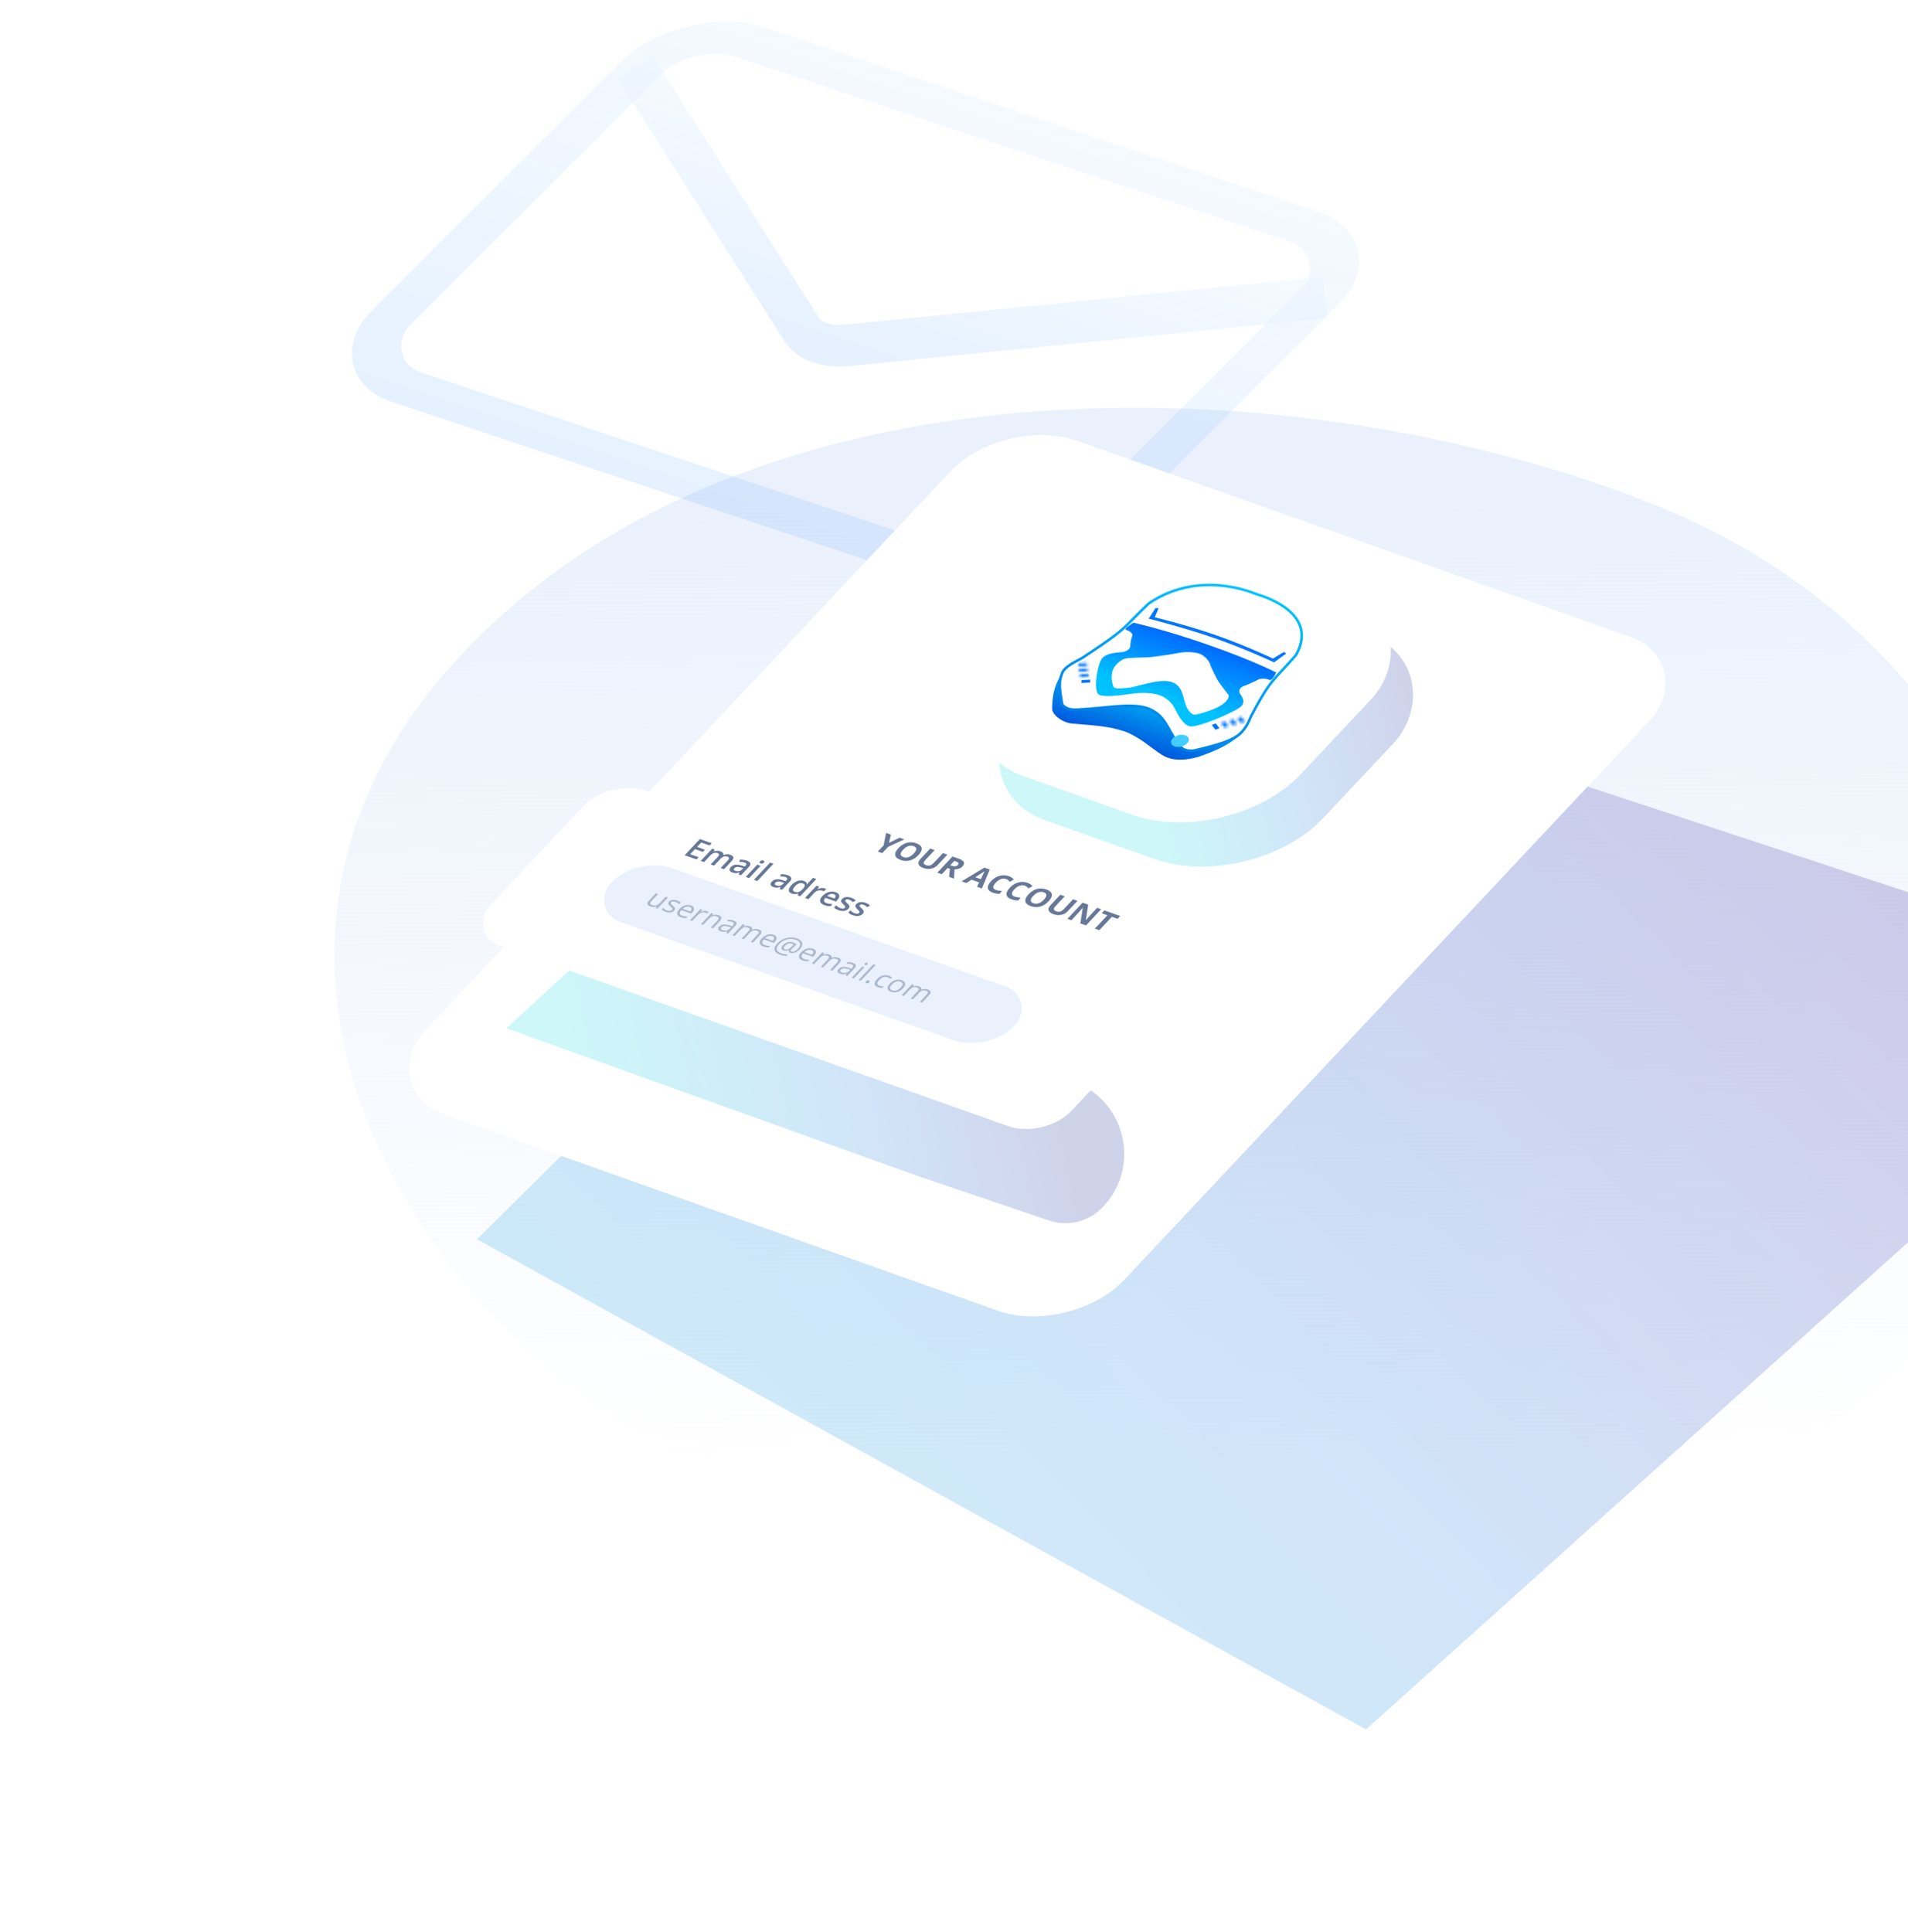 <svg viewBox="0 0 736 745" fill="none" xmlns="http://www.w3.org/2000/svg">
    <path d="M739.351 519.864C640.869 628.6 415.221 634.073 283.215 572.848C150.077 511.097 76.112 366.925 173.602 257.301C284.393 132.72 502.832 140.228 639 195C787.459 254.716 828.928 420.962 739.351 519.864Z" fill="url(#paint0_linear_11801_129126)"/>
    <g opacity="0.1">
        <path d="M245.035 25.984L309.458 127.399C312.199 131.713 319.004 133.982 326.845 133.196L511.14 114.708" stroke="url(#paint1_linear_11801_129126)" stroke-width="16.032"/>
        <rect x="1.937" y="8.204" width="276.67" height="188.042" rx="25.735" transform="matrix(0.949 0.316 -0.707 0.707 269.191 1.79)" stroke="url(#paint2_linear_11801_129126)" stroke-width="16.032"/>
    </g>
    <g opacity="0.2" filter="url(#filter0_f_11801_129126)">
        <path fill-rule="evenodd" clip-rule="evenodd" d="M423.126 240.999L183.998 477.956L526.928 666.999L845.998 380.309L423.126 240.999Z" fill="url(#paint3_linear_11801_129126)"/>
    </g>
    <rect width="286.686" height="356.41" rx="30" transform="matrix(0.942 0.334 -0.685 0.729 387.168 159.941)" fill="white"/>
    <path d="M342.918 325.055L347.017 323.081L348.861 323.736L342.601 326.599L340.318 329.029L338.618 328.426L340.86 326.038L341.804 321.232L343.66 321.89L342.918 325.055ZM354.281 329.81C353.31 330.844 352.232 331.52 351.048 331.84C349.864 332.161 348.654 332.101 347.417 331.662C346.18 331.223 345.491 330.609 345.35 329.818C345.208 329.028 345.626 328.113 346.602 327.074C347.578 326.035 348.654 325.359 349.831 325.048C351.013 324.735 352.225 324.798 353.465 325.239C354.706 325.679 355.394 326.291 355.531 327.076C355.671 327.862 355.254 328.774 354.281 329.81ZM348.389 327.719C347.734 328.417 347.411 329.003 347.422 329.477C347.433 329.952 347.779 330.31 348.46 330.552C349.826 331.036 351.168 330.577 352.486 329.173C353.807 327.767 353.789 326.822 352.43 326.34C351.749 326.099 351.068 326.094 350.388 326.328C349.71 326.558 349.044 327.022 348.389 327.719ZM365.45 329.622L361.655 333.663C361.221 334.124 360.707 334.48 360.112 334.732C359.521 334.986 358.886 335.115 358.208 335.121C357.53 335.128 356.846 335.008 356.158 334.764C355.12 334.396 354.506 333.905 354.317 333.291C354.131 332.674 354.373 332.009 355.044 331.294L358.823 327.271L360.529 327.876L356.939 331.699C356.487 332.18 356.281 332.577 356.32 332.891C356.359 333.205 356.667 333.464 357.245 333.669C357.805 333.868 358.315 333.899 358.777 333.763C359.245 333.625 359.706 333.315 360.161 332.831L363.743 329.017L365.45 329.622ZM366.535 333.703L367.087 333.899C367.628 334.091 368.093 334.163 368.482 334.115C368.87 334.067 369.205 333.893 369.486 333.594C369.764 333.298 369.83 333.041 369.682 332.821C369.539 332.603 369.191 332.396 368.638 332.2L368.119 332.016L366.535 333.703ZM365.524 334.779L363.273 337.175L361.561 336.568L367.426 330.324L369.779 331.159C370.876 331.548 371.542 331.991 371.777 332.488C372.014 332.983 371.838 333.544 371.247 334.174C370.902 334.541 370.463 334.822 369.932 335.017C369.403 335.209 368.823 335.301 368.192 335.293C368.088 337.128 368.028 338.316 368.011 338.857L366.112 338.182L366.435 335.103L365.524 334.779ZM376.907 342.013L377.718 340.319L374.775 339.275L372.793 340.553L370.949 339.899L379.687 334.641L381.78 335.383L378.751 342.668L376.907 342.013ZM378.352 339.064C379.076 337.525 379.486 336.655 379.582 336.454C379.681 336.254 379.764 336.097 379.831 335.984C379.367 336.306 378.173 337.083 376.248 338.317L378.352 339.064ZM388.116 339.016C387.472 338.787 386.797 338.798 386.09 339.048C385.387 339.296 384.72 339.754 384.092 340.423C382.784 341.816 382.806 342.751 384.157 343.231C384.724 343.432 385.513 343.566 386.526 343.633L385.482 344.743C384.619 344.722 383.779 344.566 382.962 344.276C381.787 343.859 381.147 343.266 381.041 342.495C380.938 341.722 381.37 340.82 382.339 339.79C382.948 339.14 383.635 338.627 384.397 338.248C385.163 337.867 385.953 337.648 386.767 337.591C387.587 337.533 388.382 337.641 389.151 337.914C389.935 338.192 390.586 338.618 391.102 339.192L389.538 340.073C389.341 339.854 389.128 339.65 388.9 339.459C388.672 339.268 388.411 339.12 388.116 339.016ZM395.328 341.575C394.684 341.346 394.009 341.357 393.302 341.607C392.598 341.855 391.932 342.313 391.304 342.982C389.996 344.375 390.018 345.311 391.369 345.79C391.936 345.991 392.725 346.125 393.737 346.192L392.694 347.302C391.831 347.281 390.991 347.125 390.173 346.835C388.999 346.418 388.359 345.825 388.253 345.055C388.15 344.281 388.582 343.379 389.55 342.349C390.16 341.7 390.846 341.186 391.609 340.807C392.375 340.426 393.165 340.207 393.978 340.151C394.799 340.092 395.594 340.2 396.363 340.473C397.147 340.751 397.797 341.177 398.313 341.752L396.75 342.632C396.553 342.414 396.34 342.209 396.112 342.018C395.884 341.827 395.623 341.679 395.328 341.575ZM404.465 347.619C403.494 348.652 402.416 349.329 401.232 349.649C400.048 349.969 398.837 349.91 397.601 349.471C396.364 349.032 395.675 348.417 395.533 347.627C395.392 346.836 395.81 345.922 396.786 344.882C397.762 343.843 398.838 343.168 400.014 342.856C401.197 342.543 402.408 342.607 403.649 343.047C404.89 343.487 405.578 344.1 405.715 344.885C405.855 345.671 405.438 346.582 404.465 347.619ZM398.573 345.528C397.917 346.225 397.595 346.811 397.606 347.286C397.617 347.76 397.963 348.119 398.644 348.36C400.009 348.845 401.351 348.385 402.67 346.982C403.991 345.575 403.973 344.631 402.614 344.149C401.933 343.907 401.252 343.903 400.572 344.136C399.894 344.366 399.228 344.83 398.573 345.528ZM415.633 347.431L411.838 351.471C411.405 351.932 410.891 352.289 410.296 352.541C409.705 352.794 409.07 352.924 408.392 352.93C407.714 352.936 407.03 352.817 406.342 352.573C405.304 352.204 404.69 351.713 404.501 351.099C404.314 350.483 404.557 349.817 405.228 349.102L409.007 345.079L410.713 345.685L407.123 349.507C406.671 349.988 406.464 350.386 406.504 350.7C406.543 351.013 406.851 351.273 407.429 351.478C407.989 351.676 408.499 351.708 408.961 351.572C409.429 351.434 409.89 351.123 410.345 350.639L413.927 346.825L415.633 347.431ZM418.907 356.918L416.732 356.146L417.657 350.176L417.607 350.158C416.893 351.017 416.369 351.625 416.035 351.981L413.275 354.919L411.745 354.376L417.61 348.132L419.769 348.899L418.883 354.819L418.922 354.833C419.629 354.002 420.14 353.419 420.456 353.083L423.232 350.127L424.772 350.674L418.907 356.918ZM424.059 358.746L422.348 358.139L427.178 352.997L424.985 352.219L426.02 351.117L432.117 353.28L431.082 354.382L428.889 353.604L424.059 358.746Z" fill="#677897"/>
    <g opacity="0.2" filter="url(#filter1_f_11801_129126)">
        <path fill-rule="evenodd" clip-rule="evenodd" d="M404.639 470.723C411.694 473.118 419.497 471.332 424.81 466.108V466.108C440.061 451.109 434.849 425.382 414.963 417.501L377.265 402.563L242.021 353.484C234.989 360.148 234.989 360.148 234.989 360.148L195.317 396.595L195.319 396.595L353.489 453.366L404.639 470.723Z" fill="url(#paint4_linear_11801_129126)"/>
    </g>
    <g filter="url(#filter2_d_11801_129126)">
        <rect width="237.864" height="82.159" rx="15" transform="matrix(0.942 0.334 -0.685 0.729 235.25 296)" fill="white"/>
    </g>
    <rect width="165.107" height="28.629" rx="14.314" transform="matrix(0.942 0.334 -0.685 0.729 245.596 329.999)" fill="#EAF1FC"/>
    <path d="M253.847 344.81L251.232 347.593C250.904 347.943 250.761 348.24 250.805 348.486C250.849 348.731 251.091 348.931 251.529 349.087C252.11 349.293 252.649 349.321 253.146 349.17C253.646 349.02 254.157 348.668 254.68 348.112L256.798 345.857L257.638 346.155L253.608 350.446L252.914 350.2L253.333 349.581L253.288 349.565C252.917 349.715 252.525 349.792 252.113 349.795C251.704 349.8 251.303 349.732 250.912 349.594C250.237 349.354 249.847 349.05 249.743 348.683C249.642 348.316 249.847 347.86 250.36 347.315L252.996 344.508L253.847 344.81ZM260.073 351.179C259.698 351.579 259.216 351.818 258.628 351.898C258.04 351.978 257.398 351.895 256.703 351.648C255.967 351.387 255.478 351.094 255.235 350.768L255.802 350.165C255.97 350.364 256.178 350.547 256.426 350.715C256.676 350.884 256.943 351.019 257.227 351.119C257.666 351.275 258.053 351.341 258.39 351.318C258.729 351.292 259.003 351.168 259.211 350.947C259.368 350.78 259.407 350.604 259.329 350.419C259.256 350.233 259.024 349.963 258.632 349.609C258.256 349.277 258.009 349.017 257.893 348.829C257.782 348.64 257.739 348.456 257.764 348.277C257.792 348.099 257.897 347.912 258.081 347.716C258.41 347.367 258.852 347.157 259.409 347.086C259.968 347.013 260.568 347.09 261.209 347.318C261.807 347.53 262.302 347.831 262.696 348.221L261.901 348.644C261.511 348.269 261.09 348.001 260.637 347.841C260.239 347.699 259.893 347.641 259.6 347.666C259.307 347.69 259.081 347.788 258.921 347.957C258.814 348.072 258.759 348.183 258.757 348.29C258.759 348.399 258.809 348.519 258.91 348.652C259.01 348.785 259.234 349.006 259.584 349.314C260.068 349.733 260.336 350.077 260.389 350.347C260.445 350.617 260.34 350.895 260.073 351.179ZM262.615 353.747C261.795 353.456 261.328 353.032 261.215 352.477C261.106 351.923 261.373 351.303 262.018 350.617C262.668 349.925 263.403 349.454 264.224 349.202C265.049 348.952 265.832 348.959 266.575 349.222C267.27 349.469 267.653 349.841 267.725 350.34C267.799 350.836 267.564 351.374 267.019 351.953L266.633 352.364L262.812 351.008C262.355 351.518 262.16 351.958 262.225 352.329C262.294 352.702 262.612 352.988 263.179 353.19C263.776 353.402 264.457 353.515 265.222 353.529L264.678 354.108C264.288 354.102 263.94 354.072 263.634 354.019C263.329 353.97 262.99 353.879 262.615 353.747ZM266.053 349.763C265.608 349.604 265.147 349.59 264.669 349.72C264.195 349.851 263.748 350.107 263.328 350.487L266.229 351.516C266.614 351.106 266.79 350.751 266.757 350.451C266.727 350.148 266.492 349.918 266.053 349.763ZM272.801 351.431C273.047 351.519 273.253 351.613 273.42 351.714L272.737 352.275C272.544 352.155 272.36 352.063 272.185 352.001C271.736 351.842 271.219 351.846 270.634 352.014C270.052 352.184 269.563 352.478 269.169 352.898L267.006 355.2L266.166 354.902L270.196 350.612L270.89 350.858L270.239 351.686L270.28 351.701C270.748 351.495 271.198 351.367 271.631 351.319C272.063 351.271 272.453 351.308 272.801 351.431ZM274.194 357.751L276.801 354.975C277.13 354.626 277.272 354.328 277.228 354.083C277.184 353.838 276.943 353.637 276.504 353.481C275.923 353.276 275.384 353.246 274.886 353.393C274.388 353.54 273.877 353.893 273.352 354.451L271.238 356.702L270.398 356.404L274.428 352.113L275.111 352.356L274.696 352.991L274.737 353.006C275.108 352.856 275.502 352.778 275.92 352.773C276.341 352.766 276.742 352.83 277.124 352.965C277.792 353.203 278.177 353.506 278.279 353.877C278.384 354.244 278.178 354.702 277.664 355.25L275.034 358.049L274.194 357.751ZM280.177 359.874L280.584 359.204L280.543 359.19C280.014 359.361 279.566 359.445 279.198 359.443C278.837 359.44 278.45 359.366 278.038 359.22C277.488 359.025 277.159 358.762 277.051 358.431C276.947 358.102 277.085 357.735 277.465 357.33C278.279 356.464 279.601 356.327 281.432 356.922L282.396 357.232L282.646 356.966C282.962 356.629 283.1 356.348 283.061 356.122C283.027 355.894 282.805 355.707 282.393 355.561C281.931 355.397 281.305 355.321 280.515 355.333L280.724 354.744C281.105 354.726 281.488 354.742 281.874 354.792C282.262 354.843 282.62 354.926 282.947 355.043C283.609 355.277 283.992 355.564 284.095 355.904C284.203 356.245 284.021 356.666 283.55 357.167L280.8 360.095L280.177 359.874ZM278.709 358.743C279.232 358.928 279.746 358.963 280.252 358.846C280.761 358.731 281.202 358.474 281.577 358.075L281.942 357.687L281.076 357.416C280.39 357.197 279.832 357.107 279.4 357.145C278.974 357.182 278.62 357.35 278.338 357.651C278.117 357.885 278.041 358.097 278.108 358.284C278.178 358.472 278.378 358.625 278.709 358.743ZM289.607 363.221L292.229 360.429C292.55 360.088 292.696 359.798 292.667 359.562C292.639 359.322 292.427 359.132 292.028 358.991C291.505 358.805 291.01 358.784 290.542 358.928C290.074 359.071 289.613 359.385 289.16 359.867L286.909 362.263L286.069 361.965L288.691 359.174C289.012 358.832 289.158 358.543 289.128 358.306C289.101 358.067 288.887 357.876 288.485 357.733C287.959 357.546 287.457 357.532 286.98 357.69C286.509 357.846 286.013 358.203 285.491 358.759L283.376 361.01L282.536 360.711L286.566 356.421L287.25 356.663L286.835 357.299L286.875 357.313C287.23 357.161 287.606 357.077 288.003 357.061C288.404 357.047 288.783 357.103 289.14 357.23C290.008 357.538 290.347 357.981 290.157 358.561L290.198 358.576C290.574 358.41 290.98 358.318 291.417 358.298C291.853 358.279 292.272 358.341 292.674 358.484C293.301 358.706 293.653 358.998 293.728 359.359C293.809 359.718 293.592 360.172 293.077 360.72L290.448 363.519L289.607 363.221ZM294.454 365.045C293.634 364.754 293.167 364.331 293.054 363.776C292.945 363.222 293.212 362.602 293.857 361.915C294.507 361.224 295.242 360.752 296.063 360.501C296.888 360.25 297.671 360.257 298.414 360.521C299.109 360.767 299.492 361.14 299.564 361.639C299.638 362.135 299.403 362.672 298.858 363.252L298.472 363.663L294.65 362.307C294.194 362.816 293.999 363.257 294.064 363.628C294.133 364 294.451 364.287 295.017 364.488C295.615 364.7 296.296 364.813 297.061 364.827L296.517 365.407C296.127 365.4 295.779 365.371 295.473 365.318C295.168 365.269 294.828 365.178 294.454 365.045ZM297.892 361.061C297.447 360.903 296.985 360.889 296.508 361.019C296.034 361.15 295.587 361.405 295.167 361.785L298.068 362.814C298.452 362.405 298.629 362.05 298.596 361.749C298.566 361.446 298.331 361.217 297.892 361.061ZM308.501 366.12C308.153 366.491 307.76 366.804 307.322 367.059C306.885 367.314 306.451 367.479 306.022 367.553C305.592 367.627 305.202 367.601 304.851 367.477C304.561 367.374 304.38 367.219 304.309 367.013C304.237 366.806 304.282 366.591 304.443 366.366L304.403 366.352C304.055 366.531 303.694 366.64 303.321 366.678C302.951 366.717 302.594 366.676 302.249 366.553C301.743 366.374 301.472 366.1 301.435 365.732C301.404 365.363 301.604 364.948 302.036 364.489C302.536 363.956 303.141 363.595 303.85 363.405C304.562 363.212 305.242 363.231 305.89 363.461C306.12 363.542 306.364 363.651 306.622 363.788C306.883 363.923 307.103 364.06 307.281 364.2L305.427 365.995L305.346 366.081C304.909 366.546 304.916 366.857 305.364 367.017C305.671 367.126 306.052 367.075 306.507 366.864C306.964 366.65 307.403 366.319 307.825 365.87C308.269 365.398 308.533 364.94 308.616 364.496C308.7 364.052 308.6 363.653 308.317 363.299C308.039 362.943 307.602 362.659 307.005 362.447C306.252 362.18 305.483 362.069 304.699 362.114C303.916 362.157 303.167 362.35 302.452 362.695C301.739 363.037 301.107 363.502 300.556 364.089C299.808 364.885 299.505 365.593 299.646 366.214C299.787 366.835 300.369 367.327 301.391 367.69C302.1 367.941 302.941 368.09 303.915 368.136L303.426 368.657C302.572 368.646 301.733 368.495 300.91 368.202C299.685 367.768 298.977 367.17 298.787 366.41C298.602 365.649 298.949 364.801 299.826 363.867C300.464 363.188 301.212 362.648 302.07 362.246C302.929 361.845 303.829 361.617 304.769 361.565C305.712 361.51 306.615 361.635 307.479 361.942C308.204 362.199 308.737 362.547 309.078 362.984C309.424 363.42 309.546 363.911 309.444 364.456C309.347 364.999 309.033 365.554 308.501 366.12ZM302.785 364.776C302.163 365.439 302.18 365.887 302.838 366.12C303.537 366.368 304.3 366.095 305.128 365.299L306.159 364.303C305.965 364.164 305.725 364.044 305.438 363.942C304.999 363.787 304.545 363.782 304.074 363.928C303.607 364.076 303.178 364.358 302.785 364.776ZM309.599 370.419C308.779 370.128 308.312 369.705 308.199 369.15C308.09 368.596 308.357 367.976 309.002 367.29C309.652 366.598 310.387 366.127 311.208 365.875C312.033 365.625 312.816 365.631 313.559 365.895C314.254 366.142 314.637 366.514 314.709 367.013C314.783 367.509 314.548 368.047 314.003 368.626L313.617 369.037L309.795 367.681C309.339 368.191 309.144 368.631 309.209 369.002C309.278 369.375 309.596 369.661 310.162 369.863C310.76 370.075 311.441 370.188 312.206 370.202L311.662 370.781C311.272 370.775 310.924 370.745 310.618 370.692C310.313 370.643 309.973 370.552 309.599 370.419ZM313.037 366.436C312.592 366.277 312.13 366.263 311.653 366.393C311.179 366.524 310.732 366.78 310.312 367.16L313.213 368.189C313.597 367.779 313.774 367.424 313.741 367.124C313.711 366.821 313.476 366.591 313.037 366.436ZM320.221 374.085L322.843 371.293C323.164 370.951 323.31 370.662 323.28 370.425C323.253 370.186 323.041 369.996 322.642 369.854C322.119 369.669 321.624 369.648 321.156 369.792C320.688 369.935 320.227 370.248 319.774 370.731L317.523 373.127L316.683 372.829L319.305 370.038C319.626 369.696 319.772 369.406 319.742 369.17C319.715 368.93 319.501 368.74 319.099 368.597C318.573 368.41 318.071 368.396 317.594 368.554C317.123 368.71 316.627 369.066 316.105 369.622L313.99 371.873L313.15 371.575L317.18 367.285L317.864 367.527L317.449 368.163L317.489 368.177C317.844 368.025 318.22 367.941 318.617 367.925C319.017 367.91 319.397 367.967 319.754 368.094C320.622 368.401 320.96 368.845 320.771 369.425L320.812 369.44C321.188 369.274 321.594 369.181 322.03 369.162C322.467 369.143 322.886 369.205 323.287 369.347C323.915 369.57 324.266 369.862 324.342 370.223C324.423 370.582 324.206 371.036 323.691 371.584L321.062 374.383L320.221 374.085ZM326.209 376.21L326.616 375.54L326.576 375.525C326.046 375.696 325.598 375.78 325.231 375.779C324.869 375.776 324.482 375.701 324.071 375.555C323.521 375.36 323.192 375.097 323.084 374.766C322.979 374.437 323.117 374.07 323.497 373.665C324.311 372.799 325.633 372.663 327.464 373.257L328.428 373.567L328.678 373.301C328.994 372.965 329.133 372.683 329.093 372.457C329.06 372.229 328.837 372.042 328.425 371.896C327.963 371.732 327.337 371.656 326.547 371.668L326.756 371.079C327.137 371.062 327.521 371.077 327.906 371.127C328.294 371.178 328.652 371.262 328.98 371.378C329.641 371.613 330.024 371.9 330.128 372.239C330.235 372.58 330.053 373.001 329.583 373.502L326.832 376.43L326.209 376.21ZM324.741 375.078C325.264 375.264 325.779 375.298 326.284 375.182C326.793 375.066 327.235 374.809 327.61 374.41L327.974 374.022L327.108 373.751C326.422 373.533 325.864 373.442 325.432 373.48C325.006 373.517 324.652 373.686 324.37 373.986C324.15 374.221 324.073 374.432 324.14 374.619C324.21 374.808 324.411 374.961 324.741 375.078ZM329.408 377.345L328.568 377.047L332.599 372.756L333.439 373.054L329.408 377.345ZM333.62 371.568C333.76 371.419 333.909 371.328 334.067 371.293C334.227 371.257 334.379 371.263 334.52 371.313C334.655 371.361 334.739 371.438 334.77 371.543C334.802 371.648 334.749 371.774 334.612 371.92C334.475 372.066 334.323 372.159 334.156 372.197C333.992 372.233 333.843 372.227 333.708 372.179C333.566 372.128 333.481 372.051 333.453 371.947C333.427 371.841 333.483 371.714 333.62 371.568ZM332.03 378.275L331.19 377.977L336.912 371.886L337.752 372.184L332.03 378.275ZM334.081 378.449C334.245 378.275 334.419 378.161 334.604 378.108C334.794 378.054 334.986 378.061 335.178 378.129C335.374 378.198 335.483 378.298 335.505 378.428C335.533 378.556 335.465 378.708 335.3 378.882C335.141 379.052 334.963 379.163 334.766 379.215C334.569 379.266 334.374 379.258 334.181 379.19C334.009 379.129 333.904 379.038 333.865 378.916C333.832 378.793 333.904 378.637 334.081 378.449ZM338.72 380.753C337.916 380.468 337.473 380.057 337.389 379.519C337.31 378.98 337.6 378.36 338.257 377.661C338.931 376.943 339.674 376.468 340.488 376.234C341.304 376.002 342.126 376.032 342.953 376.326C343.219 376.42 343.465 376.537 343.69 376.676C343.915 376.815 344.075 376.942 344.17 377.056L343.394 377.516C343.262 377.393 343.104 377.274 342.919 377.159C342.736 377.042 342.561 376.954 342.392 376.894C341.265 376.494 340.179 376.85 339.135 377.962C338.639 378.489 338.396 378.942 338.405 379.321C338.417 379.701 338.693 379.987 339.232 380.179C339.695 380.343 340.241 380.434 340.872 380.452L340.331 381.028C339.82 381.045 339.283 380.953 338.72 380.753ZM348.324 381.191C347.667 381.891 346.925 382.357 346.1 382.589C345.276 382.819 344.463 382.792 343.66 382.507C343.164 382.33 342.808 382.084 342.592 381.768C342.377 381.451 342.323 381.087 342.43 380.676C342.537 380.265 342.802 379.834 343.226 379.383C343.883 378.683 344.621 378.219 345.438 377.991C346.258 377.76 347.07 377.787 347.873 378.072C348.649 378.347 349.077 378.765 349.158 379.326C349.242 379.889 348.964 380.51 348.324 381.191ZM344.097 379.692C343.582 380.24 343.332 380.708 343.345 381.095C343.359 381.483 343.641 381.774 344.191 381.97C344.741 382.165 345.292 382.17 345.842 381.987C346.399 381.801 346.936 381.433 347.453 380.883C347.965 380.337 348.211 379.872 348.188 379.489C348.172 379.104 347.886 378.812 347.329 378.615C346.779 378.42 346.233 378.412 345.69 378.592C345.148 378.772 344.617 379.138 344.097 379.692ZM354.854 386.375L357.476 383.583C357.797 383.241 357.943 382.952 357.913 382.715C357.886 382.476 357.674 382.286 357.275 382.145C356.752 381.959 356.257 381.938 355.789 382.082C355.321 382.225 354.86 382.538 354.407 383.021L352.156 385.417L351.316 385.119L353.938 382.328C354.259 381.986 354.405 381.697 354.375 381.46C354.348 381.221 354.134 381.03 353.732 380.887C353.206 380.7 352.704 380.686 352.227 380.844C351.756 381 351.26 381.356 350.738 381.912L348.623 384.163L347.783 383.865L351.813 379.575L352.497 379.817L352.082 380.453L352.122 380.467C352.477 380.315 352.853 380.231 353.25 380.215C353.65 380.2 354.03 380.257 354.387 380.384C355.255 380.691 355.593 381.135 355.404 381.715L355.445 381.73C355.821 381.564 356.227 381.471 356.663 381.452C357.1 381.433 357.519 381.495 357.92 381.637C358.548 381.86 358.9 382.152 358.975 382.513C359.056 382.872 358.839 383.326 358.324 383.874L355.695 386.673L354.854 386.375Z" fill="#677897" fill-opacity="0.47"/>
    <path d="M268.677 331.469L264.111 329.848L269.976 323.605L274.542 325.225L273.732 326.088L270.485 324.936L268.888 326.635L271.931 327.715L271.129 328.569L268.086 327.49L266.245 329.45L269.492 330.602L268.677 331.469ZM275.436 333.867L274.133 333.405L276.869 330.492C277.209 330.131 277.373 329.83 277.362 329.591C277.354 329.349 277.162 329.161 276.787 329.028C276.286 328.85 275.799 328.847 275.325 329.016C274.858 329.185 274.349 329.562 273.798 330.148L271.587 332.502L270.29 332.041L274.727 327.318L275.743 327.678L275.343 328.362L275.409 328.386C275.79 328.221 276.198 328.134 276.633 328.125C277.072 328.118 277.485 328.183 277.872 328.32C278.81 328.653 279.2 329.121 279.04 329.725L279.128 329.757C279.528 329.587 279.953 329.495 280.404 329.48C280.854 329.466 281.291 329.533 281.715 329.684C282.444 329.942 282.84 330.273 282.904 330.675C282.972 331.079 282.731 331.572 282.183 332.156L279.291 335.235L277.993 334.775L280.729 331.862C281.068 331.501 281.231 331.199 281.216 330.959C281.208 330.717 281.016 330.529 280.641 330.396C280.137 330.217 279.652 330.208 279.186 330.369C278.727 330.529 278.26 330.861 277.787 331.365L275.436 333.867ZM284.923 337.234L285.281 336.484L285.237 336.469C284.672 336.652 284.192 336.743 283.794 336.742C283.4 336.739 282.969 336.654 282.501 336.489C281.901 336.276 281.55 335.984 281.446 335.613C281.347 335.244 281.512 334.83 281.943 334.371C282.4 333.884 282.979 333.6 283.679 333.518C284.379 333.437 285.219 333.554 286.197 333.871L287.276 334.22L287.513 333.968C287.796 333.666 287.915 333.408 287.87 333.195C287.832 332.98 287.621 332.805 287.238 332.669C286.925 332.558 286.592 332.487 286.238 332.456C285.884 332.425 285.529 332.411 285.173 332.414L285.427 331.548C285.884 331.531 286.342 331.559 286.8 331.631C287.26 331.699 287.666 331.795 288.015 331.92C288.792 332.195 289.254 332.534 289.402 332.936C289.554 333.339 289.366 333.821 288.839 334.381L285.851 337.563L284.923 337.234ZM283.632 335.865C284.103 336.032 284.576 336.065 285.049 335.963C285.529 335.86 285.941 335.625 286.286 335.258L286.671 334.848L285.863 334.595C285.236 334.395 284.716 334.317 284.302 334.36C283.895 334.402 283.555 334.568 283.282 334.858C283.084 335.069 283.011 335.261 283.064 335.435C283.119 335.607 283.308 335.75 283.632 335.865ZM288.96 338.666L287.662 338.206L292.099 333.482L293.396 333.943L288.96 338.666ZM293.197 332.204C293.365 332.024 293.558 331.908 293.774 331.856C293.994 331.805 294.221 331.821 294.457 331.905C294.685 331.986 294.816 332.097 294.851 332.238C294.888 332.381 294.823 332.542 294.655 332.721C294.494 332.892 294.303 333.004 294.08 333.058C293.864 333.111 293.642 333.096 293.414 333.015C293.178 332.932 293.041 332.819 293.004 332.676C292.972 332.532 293.036 332.375 293.197 332.204ZM292.118 339.787L290.821 339.327L297.063 332.682L298.36 333.142L292.118 339.787ZM300.738 342.846L301.096 342.096L301.052 342.081C300.487 342.264 300.007 342.355 299.609 342.355C299.215 342.351 298.784 342.267 298.316 342.101C297.716 341.888 297.365 341.596 297.261 341.225C297.162 340.856 297.327 340.442 297.758 339.983C298.215 339.497 298.794 339.212 299.494 339.131C300.194 339.049 301.034 339.166 302.012 339.483L303.091 339.832L303.328 339.58C303.611 339.278 303.73 339.02 303.685 338.807C303.647 338.592 303.436 338.417 303.053 338.281C302.74 338.17 302.407 338.099 302.053 338.068C301.699 338.038 301.344 338.024 300.988 338.026L301.242 337.16C301.699 337.144 302.157 337.171 302.615 337.243C303.075 337.311 303.481 337.408 303.83 337.532C304.607 337.807 305.069 338.146 305.217 338.548C305.369 338.951 305.181 339.433 304.654 339.994L301.666 343.175L300.738 342.846ZM299.447 341.477C299.918 341.644 300.391 341.677 300.864 341.576C301.344 341.472 301.756 341.237 302.101 340.87L302.486 340.46L301.678 340.207C301.051 340.008 300.53 339.929 300.117 339.972C299.71 340.014 299.37 340.18 299.097 340.47C298.899 340.681 298.826 340.873 298.879 341.048C298.934 341.219 299.123 341.362 299.447 341.477ZM305.456 344.634C304.694 344.364 304.3 343.94 304.275 343.361C304.249 342.782 304.598 342.107 305.323 341.336C306.05 340.561 306.831 340.035 307.666 339.758C308.507 339.48 309.31 339.476 310.076 339.748C310.878 340.033 311.274 340.479 311.263 341.086L311.329 341.11C311.585 340.749 311.805 340.47 311.99 340.273L313.606 338.552L314.91 339.015L308.668 345.66L307.652 345.3L308.007 344.6L307.946 344.578C307.089 344.901 306.259 344.919 305.456 344.634ZM306.566 343.946C307.1 344.136 307.597 344.158 308.057 344.014C308.519 343.867 308.998 343.534 309.495 343.016L309.628 342.875C310.186 342.28 310.458 341.812 310.443 341.473C310.428 341.134 310.154 340.869 309.62 340.68C309.164 340.518 308.677 340.537 308.16 340.737C307.646 340.934 307.141 341.297 306.643 341.827C306.151 342.351 305.895 342.793 305.875 343.154C305.857 343.513 306.088 343.777 306.566 343.946ZM318.138 342.609C318.399 342.702 318.601 342.792 318.744 342.881L317.738 343.771C317.586 343.672 317.411 343.587 317.212 343.516C316.693 343.332 316.149 343.313 315.579 343.46C315.012 343.609 314.532 343.892 314.139 344.311L311.821 346.779L310.523 346.319L314.96 341.595L315.976 341.956L315.365 342.849L315.431 342.873C315.898 342.663 316.371 342.533 316.851 342.482C317.333 342.434 317.762 342.476 318.138 342.609ZM317.991 349.083C317.042 348.746 316.498 348.268 316.362 347.65C316.232 347.031 316.52 346.346 317.226 345.594C317.951 344.822 318.769 344.304 319.681 344.039C320.592 343.774 321.482 343.796 322.351 344.104C323.157 344.39 323.616 344.806 323.728 345.35C323.84 345.895 323.584 346.499 322.961 347.162L322.452 347.704L318.382 346.26C317.97 346.725 317.798 347.135 317.868 347.49C317.939 347.842 318.25 348.115 318.798 348.31C319.159 348.438 319.518 348.531 319.875 348.59C320.239 348.647 320.657 348.677 321.129 348.681L320.363 349.497C319.937 349.502 319.539 349.47 319.169 349.404C318.8 349.337 318.407 349.23 317.991 349.083ZM321.637 344.864C321.225 344.718 320.799 344.702 320.358 344.815C319.922 344.929 319.498 345.172 319.086 345.542L321.858 346.526C322.217 346.133 322.373 345.795 322.324 345.512C322.278 345.227 322.049 345.011 321.637 344.864ZM327.287 350.474C326.854 350.935 326.303 351.212 325.636 351.306C324.972 351.397 324.235 351.298 323.425 351.011C322.611 350.722 322.048 350.395 321.733 350.029L322.548 349.162C323.025 349.673 323.573 350.038 324.191 350.258C324.99 350.541 325.565 350.497 325.915 350.124C326.027 350.004 326.077 349.889 326.063 349.778C326.05 349.667 325.982 349.532 325.86 349.375C325.737 349.218 325.547 349.021 325.288 348.785C324.782 348.325 324.504 347.945 324.451 347.645C324.402 347.347 324.536 347.03 324.851 346.694C325.231 346.29 325.735 346.051 326.363 345.978C326.998 345.903 327.678 345.994 328.403 346.252C329.121 346.507 329.695 346.86 330.124 347.312L328.994 347.919C328.533 347.475 328.078 347.173 327.629 347.013C326.944 346.77 326.46 346.8 326.177 347.102C326.038 347.25 326.008 347.406 326.089 347.572C326.173 347.738 326.431 348.017 326.862 348.41C327.225 348.74 327.461 349.008 327.572 349.214C327.683 349.42 327.715 349.626 327.671 349.83C327.629 350.031 327.501 350.246 327.287 350.474ZM332.798 352.429C332.365 352.891 331.814 353.168 331.147 353.262C330.483 353.352 329.746 353.254 328.936 352.967C328.122 352.678 327.558 352.351 327.244 351.985L328.059 351.118C328.536 351.629 329.084 351.994 329.702 352.213C330.501 352.497 331.076 352.452 331.426 352.079C331.538 351.96 331.588 351.844 331.574 351.733C331.561 351.622 331.493 351.488 331.371 351.331C331.248 351.173 331.058 350.977 330.799 350.741C330.293 350.28 330.015 349.9 329.962 349.601C329.913 349.303 330.047 348.986 330.362 348.65C330.742 348.245 331.246 348.007 331.874 347.933C332.509 347.859 333.189 347.95 333.914 348.207C334.632 348.462 335.206 348.816 335.635 349.268L334.505 349.875C334.044 349.43 333.589 349.128 333.14 348.969C332.455 348.726 331.971 348.755 331.688 349.057C331.549 349.205 331.519 349.362 331.6 349.527C331.684 349.694 331.942 349.973 332.373 350.365C332.736 350.695 332.972 350.963 333.083 351.17C333.193 351.376 333.226 351.581 333.182 351.786C333.14 351.987 333.012 352.202 332.798 352.429Z" fill="#677897"/>
    <g opacity="0.2" filter="url(#filter3_f_11801_129126)">
        <rect width="124.581" height="119.346" rx="40" transform="matrix(-0.942 -0.334 0.685 -0.729 483.047 344.652)" fill="url(#paint5_linear_11801_129126)"/>
    </g>
    <g filter="url(#filter4_d_11801_129126)">
        <rect width="124.581" height="119.346" rx="40" transform="matrix(0.942 0.334 -0.685 0.729 438.887 195)" fill="white"/>
    </g>
    <path fill-rule="evenodd" clip-rule="evenodd" d="M411.416 258.259C409.385 259.545 405.688 264.482 405.88 273.685C406.29 276.071 410.174 278.827 413.636 279.06C423.84 279.948 427.417 280.059 433.867 282.109C439.851 284.395 443.605 288.175 448.174 291.103C452.743 294.032 458.472 292.931 462.098 291.953C475.391 287.452 478.282 283.569 479.11 281.864C484.362 271.818 423.195 250.489 411.416 258.259Z" fill="url(#paint6_linear_11801_129126)"/>
    <path fill-rule="evenodd" clip-rule="evenodd" d="M492.813 260.483C495.615 257.432 499.698 253.042 500.108 252.313C509.02 235.614 485.602 229.476 484.587 229.122C483.596 228.776 462.902 219.532 443.414 232.543C442.574 233.122 438.319 237.453 435.346 240.444C432.371 243.436 429.486 245.835 417.707 253.605C415.676 254.89 410.155 257.002 409.501 260.262C408.011 263.748 409.284 268.197 409.697 271.618C411.24 273.859 414.502 273.891 417.04 273.572C426.665 273.123 436.031 271.047 442.533 273.115C449.847 275.865 450.173 281.32 454.341 286.579C455.153 288.066 456.571 290.026 460.814 289.442C467.922 287.724 473.655 286.301 477.196 283.867C480.736 281.434 482.09 277.251 482.514 276.376C487.766 266.33 490.011 263.534 492.813 260.483Z" fill="white" stroke="url(#paint7_linear_11801_129126)"/>
    <path fill-rule="evenodd" clip-rule="evenodd" d="M489.212 262.045C487.85 261.612 486.049 261.69 485.387 262.082C484.726 262.474 481.592 263.956 479.972 264.513C478.352 265.069 477.653 266.279 478.231 267.352C478.808 268.426 480.698 270.402 478.783 272.405C476.869 274.407 461.466 281.052 458.703 280.089C455.94 279.125 454.293 275.287 452.861 272.711C451.615 270.469 449.25 268.782 447.239 268.081C445.228 267.38 441.502 266.943 437.664 267.412C433.256 267.951 426.928 269.009 424.165 268.045C421.402 267.082 423.352 255.746 425.267 253.743C427.181 251.741 430.96 251.741 432.787 251.506C434.615 251.272 436.001 250.301 435.989 249.176C435.977 248.05 436.535 245.67 436.766 245.128C436.998 244.586 436.209 243.604 434.907 243.109C434.319 242.945 433.744 242.828 434.634 242.017C435.524 241.206 437.201 240.171 437.201 240.171C437.201 240.171 448.303 242.508 465.841 248.621C483.375 254.738 492.278 259.377 492.278 259.377C492.278 259.377 491.632 260.771 490.914 261.642C490.196 262.513 489.74 262.271 489.212 262.045Z" fill="url(#paint8_linear_11801_129126)"/>
    <mask id="path-17-inside-1_11801_129126" fill="white">
        <path fill-rule="evenodd" clip-rule="evenodd" d="M475.699 277.338L477.135 279.174L475.615 279.8L474.18 277.964L475.699 277.338Z"/>
    </mask>
    <path d="M475.699 277.338L477.862 276.446L476.868 275.175L474.705 276.067L475.699 277.338ZM477.135 279.174L478.129 280.445L480.292 279.553L479.298 278.282L477.135 279.174ZM475.615 279.8L473.452 280.691L474.446 281.963L476.609 281.071L475.615 279.8ZM474.18 277.964L473.185 276.693L471.022 277.584L472.016 278.856L474.18 277.964ZM473.536 278.229L474.972 280.065L479.298 278.282L477.862 276.446L473.536 278.229ZM476.141 277.902L474.621 278.529L476.609 281.071L478.129 280.445L476.141 277.902ZM477.778 278.908L476.343 277.073L472.016 278.856L473.452 280.691L477.778 278.908ZM475.174 279.235L476.693 278.609L474.705 276.067L473.185 276.693L475.174 279.235Z" fill="#0075FF" mask="url(#path-17-inside-1_11801_129126)"/>
    <mask id="path-19-inside-2_11801_129126" fill="white">
        <path fill-rule="evenodd" clip-rule="evenodd" d="M472.469 278.214L473.904 280.05L472.385 280.676L470.949 278.84L472.469 278.214Z"/>
    </mask>
    <path d="M472.469 278.214L474.632 277.323L473.638 276.051L471.475 276.943L472.469 278.214ZM473.904 280.05L474.899 281.321L477.062 280.43L476.068 279.158L473.904 280.05ZM472.385 280.676L470.222 281.568L471.216 282.839L473.379 281.947L472.385 280.676ZM470.949 278.84L469.955 277.569L467.792 278.461L468.786 279.732L470.949 278.84ZM470.306 279.106L471.741 280.941L476.068 279.158L474.632 277.323L470.306 279.106ZM472.91 278.779L471.391 279.405L473.379 281.947L474.899 281.321L472.91 278.779ZM474.548 279.785L473.112 277.949L468.786 279.732L470.222 281.568L474.548 279.785ZM471.943 280.112L473.463 279.485L471.475 276.943L469.955 277.569L471.943 280.112Z" fill="#0075FF" mask="url(#path-19-inside-2_11801_129126)"/>
    <rect x="-0.205" y="0.38" width="2.186" height="0.703" transform="matrix(0.497 0.636 -1.082 0.446 469.267 279.334)" stroke="#0075FF" stroke-width="0.703"/>
    <mask id="path-22-inside-3_11801_129126" fill="white">
        <path fill-rule="evenodd" clip-rule="evenodd" d="M478.793 276.414L480.229 278.25L478.709 278.876L477.273 277.04L478.793 276.414Z"/>
    </mask>
    <path d="M478.793 276.414L480.956 275.522L479.962 274.251L477.799 275.143L478.793 276.414ZM480.229 278.25L481.223 279.521L483.386 278.629L482.392 277.358L480.229 278.25ZM478.709 278.876L476.546 279.767L477.54 281.039L479.703 280.147L478.709 278.876ZM477.273 277.04L476.279 275.769L474.116 276.66L475.11 277.932L477.273 277.04ZM476.63 277.305L478.066 279.141L482.392 277.358L480.956 275.522L476.63 277.305ZM479.234 276.978L477.715 277.605L479.703 280.147L481.223 279.521L479.234 276.978ZM480.872 277.984L479.436 276.149L475.11 277.932L476.546 279.767L480.872 277.984ZM478.267 278.311L479.787 277.685L477.799 275.143L476.279 275.769L478.267 278.311Z" fill="#0075FF" mask="url(#path-22-inside-3_11801_129126)"/>
    <mask id="path-24-inside-4_11801_129126" fill="white">
        <path fill-rule="evenodd" clip-rule="evenodd" d="M419.611 257.78L416.261 257.947L416.123 259.055L419.473 258.888L419.611 257.78Z"/>
    </mask>
    <path d="M419.611 257.78L419.808 256.202L422.128 256.087L421.931 257.664L419.611 257.78ZM416.261 257.947L413.941 258.062L414.138 256.485L416.458 256.369L416.261 257.947ZM416.123 259.055L415.926 260.632L413.606 260.747L413.803 259.17L416.123 259.055ZM419.473 258.888L421.793 258.772L421.596 260.349L419.276 260.465L419.473 258.888ZM419.415 259.357L416.065 259.524L416.458 256.369L419.808 256.202L419.415 259.357ZM418.581 257.831L418.443 258.939L413.803 259.17L413.941 258.062L418.581 257.831ZM416.32 257.477L419.67 257.31L419.276 260.465L415.926 260.632L416.32 257.477ZM417.153 259.003L417.291 257.895L421.931 257.664L421.793 258.772L417.153 259.003Z" fill="#0075FF" mask="url(#path-24-inside-4_11801_129126)"/>
    <mask id="path-26-inside-5_11801_129126" fill="white">
        <path fill-rule="evenodd" clip-rule="evenodd" d="M419.969 259.907L416.619 260.074L416.481 261.182L419.831 261.015L419.969 259.907Z"/>
    </mask>
    <path d="M419.969 259.907L420.165 258.33L422.485 258.215L422.289 259.792L419.969 259.907ZM416.619 260.074L414.299 260.19L414.495 258.613L416.815 258.497L416.619 260.074ZM416.481 261.182L416.284 262.76L413.964 262.875L414.161 261.298L416.481 261.182ZM419.831 261.015L422.151 260.9L421.954 262.477L419.634 262.593L419.831 261.015ZM419.772 261.485L416.422 261.651L416.815 258.497L420.165 258.33L419.772 261.485ZM418.939 259.959L418.8 261.067L414.161 261.298L414.299 260.19L418.939 259.959ZM416.677 259.605L420.027 259.438L419.634 262.593L416.284 262.76L416.677 259.605ZM417.511 261.131L417.649 260.023L422.289 259.792L422.151 260.9L417.511 261.131Z" fill="#0075FF" mask="url(#path-26-inside-5_11801_129126)"/>
    <rect x="-0.442" y="0.297" width="2.186" height="0.703" transform="matrix(-1.16 0.058 -0.098 0.789 419.682 262.221)" stroke="#0075FF" stroke-width="0.703"/>
    <mask id="path-29-inside-6_11801_129126" fill="white">
        <path fill-rule="evenodd" clip-rule="evenodd" d="M419.389 255.7L416.039 255.867L415.9 256.975L419.25 256.808L419.389 255.7Z"/>
    </mask>
    <path d="M419.389 255.7L419.585 254.122L421.905 254.007L421.709 255.584L419.389 255.7ZM416.039 255.867L413.719 255.982L413.915 254.405L416.235 254.289L416.039 255.867ZM415.9 256.975L415.704 258.552L413.384 258.667L413.58 257.09L415.9 256.975ZM419.25 256.808L421.57 256.692L421.374 258.269L419.054 258.385L419.25 256.808ZM419.192 257.277L415.842 257.444L416.235 254.289L419.585 254.122L419.192 257.277ZM418.359 255.751L418.22 256.859L413.58 257.09L413.719 255.982L418.359 255.751ZM416.097 255.397L419.447 255.23L419.054 258.385L415.704 258.552L416.097 255.397ZM416.931 256.923L417.069 255.815L421.709 255.584L421.57 256.692L416.931 256.923Z" fill="#0075FF" mask="url(#path-29-inside-6_11801_129126)"/>
    <path fill-rule="evenodd" clip-rule="evenodd" d="M453.117 287.861C451.591 287.329 451.271 285.938 452.402 284.755C453.534 283.571 455.688 283.043 457.214 283.575C458.74 284.107 459.06 285.498 457.929 286.682C456.797 287.865 454.643 288.393 453.117 287.861Z" fill="#44CDFF"/>
    <path fill-rule="evenodd" clip-rule="evenodd" d="M469.875 262.623C469.337 261.688 467.22 257.692 466.796 256.209C466.371 254.726 464.547 252.78 462.636 252.088C460.403 251.335 456.701 251.354 454.362 251.873C452.023 252.393 445.235 253.284 443.626 253.47C442.016 253.656 436.041 253.495 433.846 254.065C432.492 254.417 429.593 256.587 429.061 259.072C428.528 261.556 428.952 263.039 429.376 264.522C429.801 266.005 432.139 265.486 435.285 265.247C438.431 265.009 447.345 261.442 452.072 263.091C456.8 264.739 456.228 270.164 457.964 273.156C459.716 276.175 460.998 275.549 461.152 275.602C461.305 275.656 465.834 274.561 469.125 273.042C472.421 271.521 474.335 269.519 473.911 268.036C473.911 268.036 470.412 263.558 469.875 262.623Z" fill="white"/>
    <path fill-rule="evenodd" clip-rule="evenodd" d="M446.928 234.596L445.438 238.081C445.438 238.081 457.812 241.052 469.253 245.05C480.693 249.049 491.029 253.979 491.029 253.979L495.282 251.457L496.155 252.049L491.453 255.462C491.011 255.24 480.088 250.147 468.295 246.052C456.503 241.956 443.1 238.601 443.1 238.601C443.1 238.601 445.274 235.222 445.766 234.478L446.928 234.596Z" fill="#0075FF"/>
    <defs>
        <filter id="filter0_f_11801_129126" x="0.618" y="57.619" width="1028.76" height="792.76" filterUnits="userSpaceOnUse" color-interpolation-filters="sRGB">
            <feFlood flood-opacity="0" result="BackgroundImageFix"/>
            <feBlend mode="normal" in="SourceGraphic" in2="BackgroundImageFix" result="shape"/>
            <feGaussianBlur stdDeviation="91.69" result="effect1_foregroundBlur_11801_129126"/>
        </filter>
        <filter id="filter1_f_11801_129126" x="169.643" y="327.811" width="289.69" height="169.633" filterUnits="userSpaceOnUse" color-interpolation-filters="sRGB">
            <feFlood flood-opacity="0" result="BackgroundImageFix"/>
            <feBlend mode="normal" in="SourceGraphic" in2="BackgroundImageFix" result="shape"/>
            <feGaussianBlur stdDeviation="12.837" result="effect1_foregroundBlur_11801_129126"/>
        </filter>
        <filter id="filter2_d_11801_129126" x="183.932" y="299.917" width="270.555" height="137.598" filterUnits="userSpaceOnUse" color-interpolation-filters="sRGB">
            <feFlood flood-opacity="0" result="BackgroundImageFix"/>
            <feColorMatrix in="SourceAlpha" type="matrix" values="0 0 0 0 0 0 0 0 0 0 0 0 0 0 0 0 0 0 127 0" result="hardAlpha"/>
            <feOffset dy="4"/>
            <feGaussianBlur stdDeviation="1"/>
            <feComposite in2="hardAlpha" operator="out"/>
            <feColorMatrix type="matrix" values="0 0 0 0 0.404 0 0 0 0 0.471 0 0 0 0 0.592 0 0 0 0.04 0"/>
            <feBlend mode="normal" in2="BackgroundImageFix" result="effect1_dropShadow_11801_129126"/>
            <feBlend mode="normal" in="SourceGraphic" in2="effect1_dropShadow_11801_129126" result="shape"/>
        </filter>
        <filter id="filter3_f_11801_129126" x="358.455" y="200.777" width="213.486" height="159.098" filterUnits="userSpaceOnUse" color-interpolation-filters="sRGB">
            <feFlood flood-opacity="0" result="BackgroundImageFix"/>
            <feBlend mode="normal" in="SourceGraphic" in2="BackgroundImageFix" result="shape"/>
            <feGaussianBlur stdDeviation="12.835" result="effect1_foregroundBlur_11801_129126"/>
        </filter>
        <filter id="filter4_d_11801_129126" x="364.662" y="198.447" width="184.146" height="129.758" filterUnits="userSpaceOnUse" color-interpolation-filters="sRGB">
            <feFlood flood-opacity="0" result="BackgroundImageFix"/>
            <feColorMatrix in="SourceAlpha" type="matrix" values="0 0 0 0 0 0 0 0 0 0 0 0 0 0 0 0 0 0 127 0" result="hardAlpha"/>
            <feOffset dy="4"/>
            <feGaussianBlur stdDeviation="5.5"/>
            <feComposite in2="hardAlpha" operator="out"/>
            <feColorMatrix type="matrix" values="0 0 0 0 0.404 0 0 0 0 0.471 0 0 0 0 0.592 0 0 0 0.06 0"/>
            <feBlend mode="normal" in2="BackgroundImageFix" result="effect1_dropShadow_11801_129126"/>
            <feBlend mode="normal" in="SourceGraphic" in2="effect1_dropShadow_11801_129126" result="shape"/>
        </filter>
        <linearGradient id="paint0_linear_11801_129126" x1="479" y1="187" x2="482.932" y2="561.001" gradientUnits="userSpaceOnUse">
            <stop stop-color="#EAF1FC"/>
            <stop offset="1" stop-color="#EAF1FC" stop-opacity="0"/>
        </linearGradient>
        <linearGradient id="paint1_linear_11801_129126" x1="378.087" y1="70.346" x2="353.705" y2="143.474" gradientUnits="userSpaceOnUse">
            <stop stop-color="#0075FF" stop-opacity="0.4"/>
            <stop offset="1" stop-color="#0075FF"/>
        </linearGradient>
        <linearGradient id="paint2_linear_11801_129126" x1="146.351" y1="0" x2="146.351" y2="204.073" gradientUnits="userSpaceOnUse">
            <stop stop-color="#0075FF" stop-opacity="0.4"/>
            <stop offset="1" stop-color="#0075FF"/>
        </linearGradient>
        <linearGradient id="paint3_linear_11801_129126" x1="509.866" y1="89.454" x2="-62.639" y2="648.835" gradientUnits="userSpaceOnUse">
            <stop stop-color="#311097"/>
            <stop offset="0.412" stop-color="#187ADF"/>
            <stop offset="1" stop-color="#04D5E1"/>
        </linearGradient>
        <linearGradient id="paint4_linear_11801_129126" x1="398.251" y1="379.876" x2="224.162" y2="416.035" gradientUnits="userSpaceOnUse">
            <stop stop-color="#102397"/>
            <stop offset="0.412" stop-color="#187ADF"/>
            <stop offset="1" stop-color="#04D5E1"/>
        </linearGradient>
        <linearGradient id="paint5_linear_11801_129126" x1="48.984" y1="138.046" x2="109.797" y2="74.053" gradientUnits="userSpaceOnUse">
            <stop stop-color="#102397"/>
            <stop offset="0.481" stop-color="#187ADF"/>
            <stop offset="1" stop-color="#04D5E1"/>
        </linearGradient>
        <linearGradient id="paint6_linear_11801_129126" x1="417.637" y1="251.52" x2="408.541" y2="277.606" gradientUnits="userSpaceOnUse">
            <stop stop-color="#00D5FF"/>
            <stop offset="1" stop-color="#0058DE"/>
        </linearGradient>
        <linearGradient id="paint7_linear_11801_129126" x1="440.444" y1="213.671" x2="412.74" y2="293.121" gradientUnits="userSpaceOnUse">
            <stop stop-color="#00C3FF"/>
            <stop offset="1" stop-color="#006EE4"/>
        </linearGradient>
        <linearGradient id="paint8_linear_11801_129126" x1="468.769" y1="275.78" x2="476.895" y2="252.476" gradientUnits="userSpaceOnUse">
            <stop stop-color="#00C2FF"/>
            <stop offset="1" stop-color="#006BFF"/>
        </linearGradient>
    </defs>
</svg>
